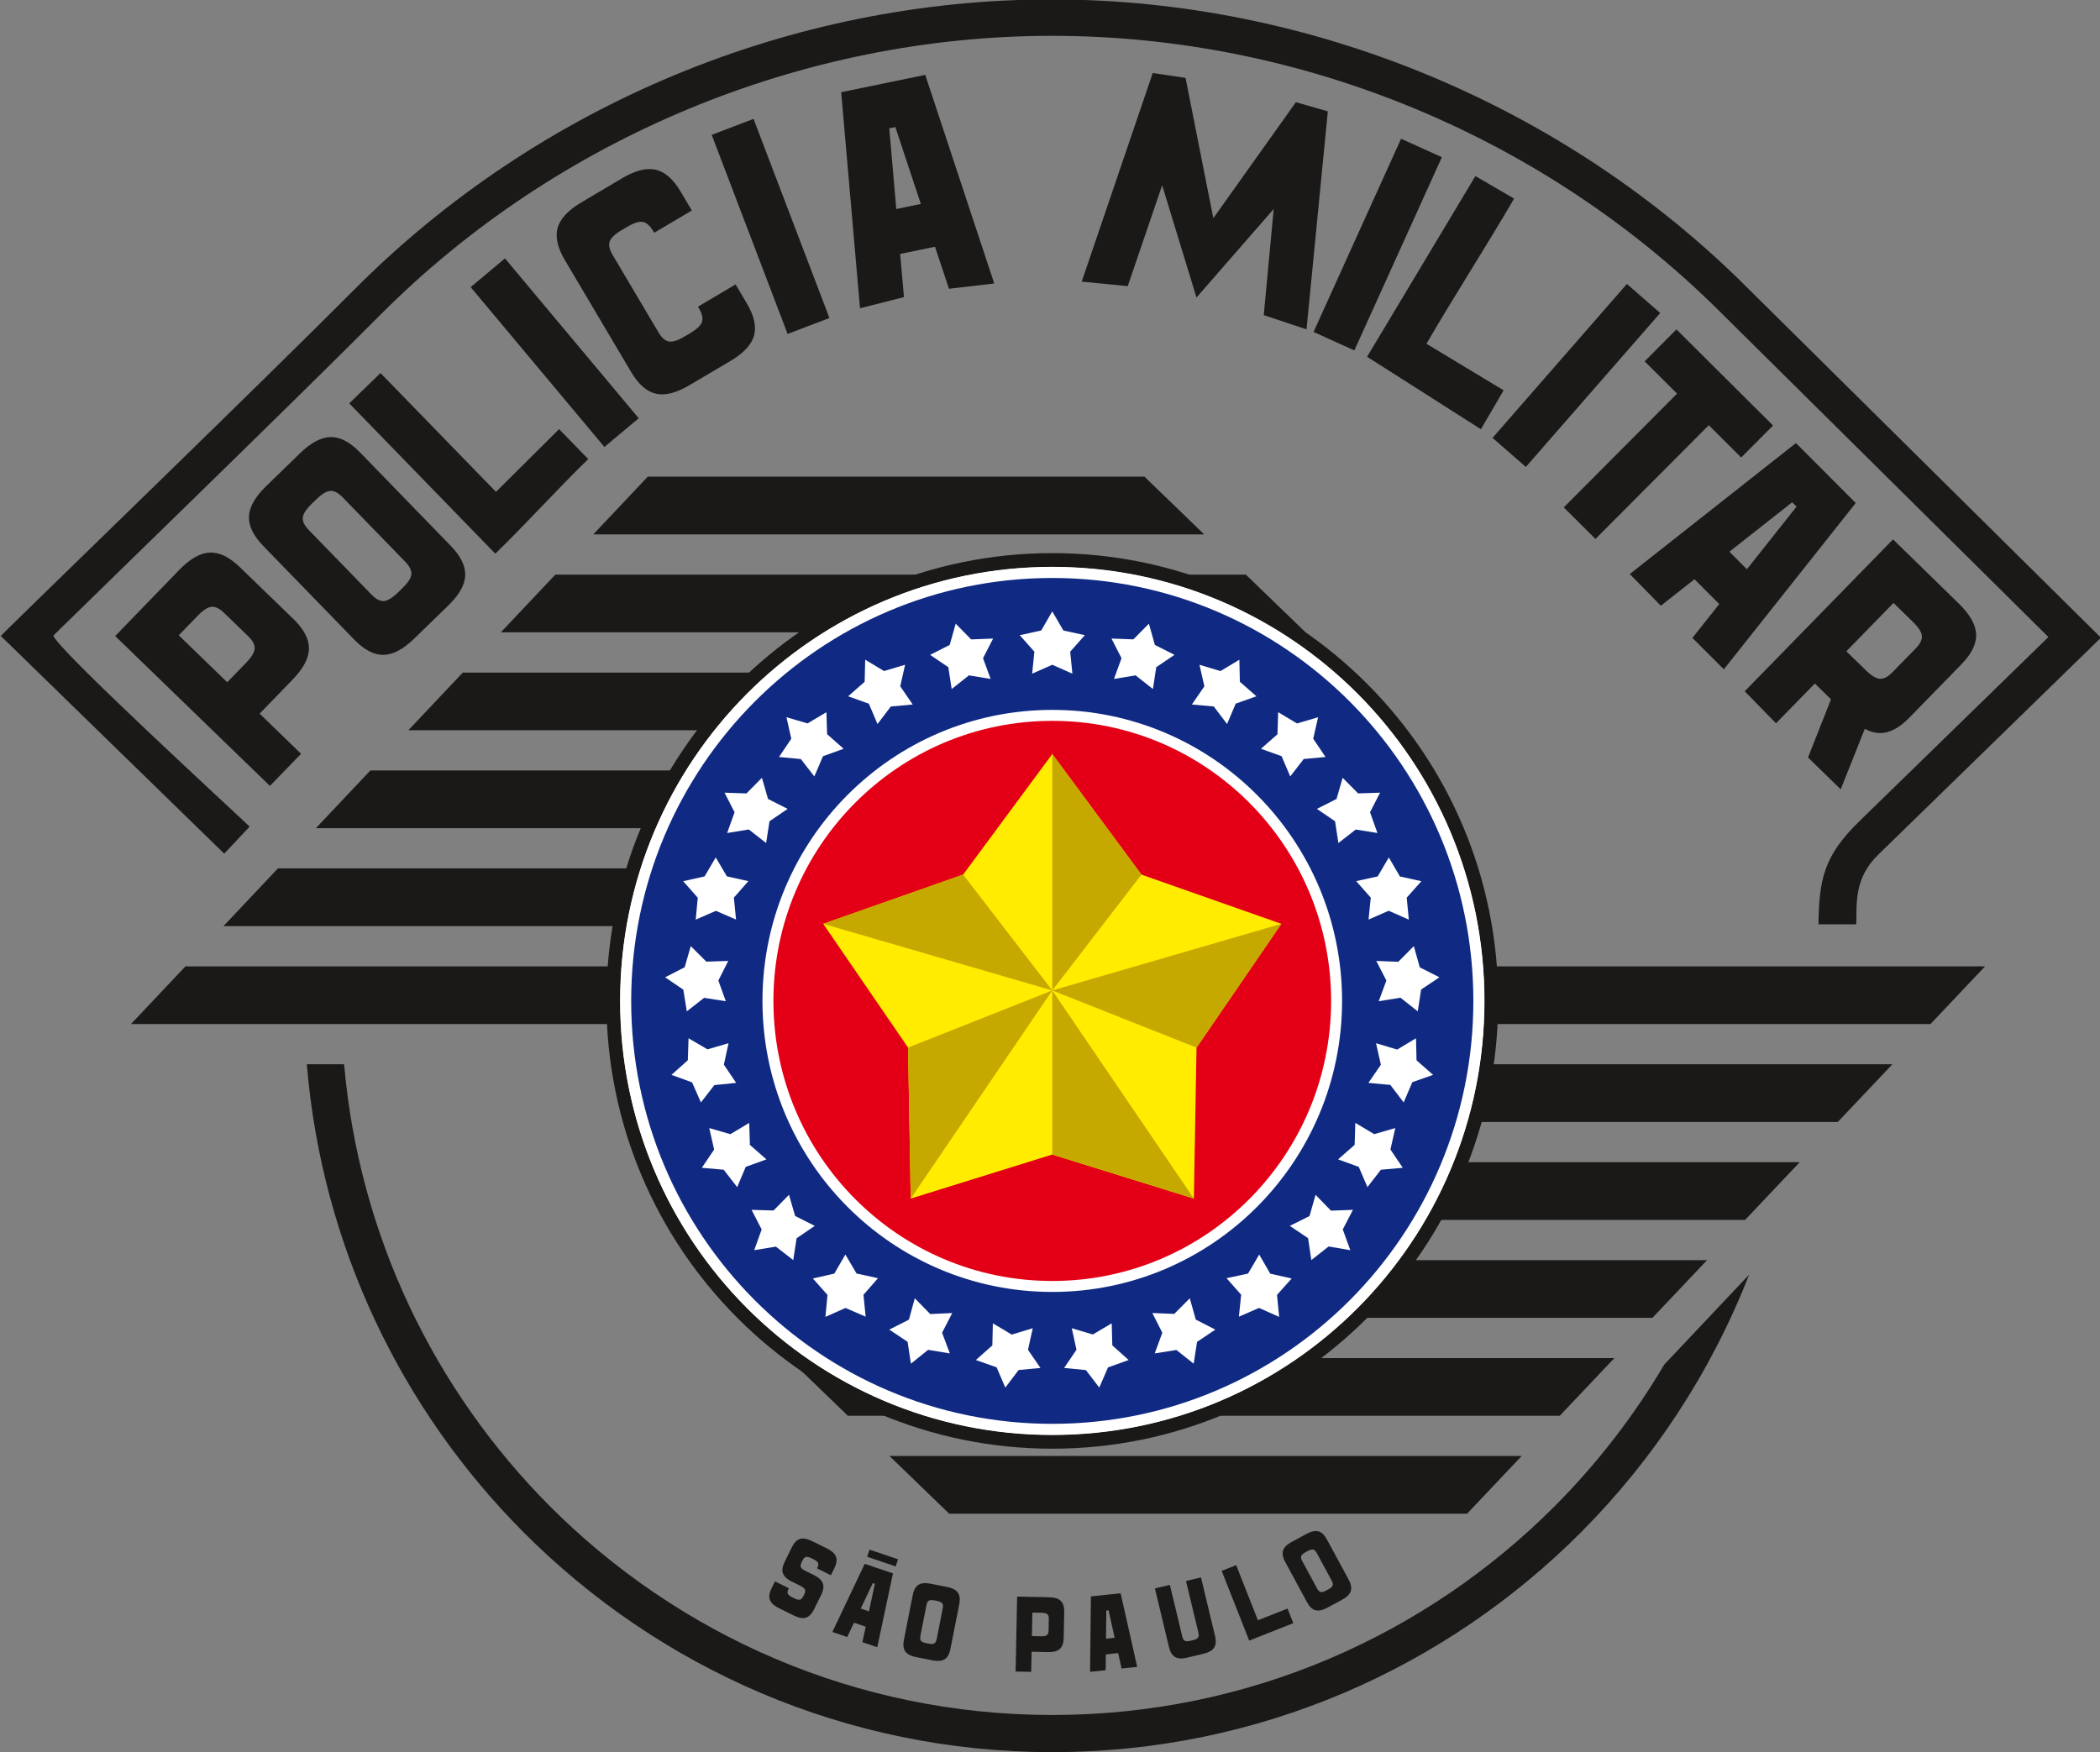 <?xml version="1.0" encoding="UTF-8"?>
<svg xmlns="http://www.w3.org/2000/svg" xmlns:xlink="http://www.w3.org/1999/xlink" width="218.2pt" height="182.1pt" viewBox="0 0 218.2 182.1" version="1.1">
<rect x="0" y="0" width="218.2" height="182.1" fill="#808080" stroke="none"/>
<defs>
<clipPath id="clip1">
  <path d="M 31 110 L 182 110 L 182 182.102 L 31 182.102 Z M 31 110 "/>
</clipPath>
<clipPath id="clip2">
  <path d="M 0 0 L 218.199 0 L 218.199 97 L 0 97 Z M 0 0 "/>
</clipPath>
</defs>
<g id="surface1">
<path style=" stroke:none;fill-rule:evenodd;fill:rgb(10.594%,9.813%,9.424%);fill-opacity:1;" d="M 67.305 49.535 L 118.914 49.535 L 125.121 55.531 L 61.645 55.531 Z M 92.422 151.305 L 158.109 151.305 L 152.438 157.301 L 98.625 157.301 Z M 81.891 141.129 L 167.742 141.129 L 162.066 147.125 L 88.098 147.125 Z M 146.242 130.953 L 177.371 130.953 L 171.695 136.949 L 141.051 136.949 Z M 151.805 120.773 L 187 120.773 L 181.324 126.773 L 148.938 126.773 Z M 154.406 110.598 L 196.629 110.598 L 190.953 116.594 L 153.215 116.594 Z M 19.27 100.422 L 206.258 100.422 L 200.586 106.418 L 13.609 106.418 Z M 28.879 90.242 L 65.816 90.242 L 64.371 96.242 L 23.219 96.242 Z M 38.484 80.066 L 70.438 80.066 L 67.352 86.062 L 32.824 86.062 Z M 48.09 69.891 L 78.895 69.891 L 73.324 75.887 L 42.43 75.887 Z M 57.699 59.715 L 129.449 59.715 L 135.656 65.711 L 52.039 65.711 Z M 57.699 59.715 "/>
<g clip-path="url(#clip1)" clip-rule="nonzero">
<path style=" stroke:none;fill-rule:evenodd;fill:rgb(10.594%,9.813%,9.424%);fill-opacity:1;" d="M 35.754 110.598 C 37.316 128.465 45.184 144.516 57.105 156.492 C 70.473 169.914 88.938 178.219 109.336 178.219 C 129.734 178.219 148.203 169.914 161.57 156.492 C 165.938 152.102 169.762 147.168 172.93 141.797 L 181.738 132.465 C 177.797 142.574 171.812 151.66 164.301 159.207 C 150.23 173.34 130.797 182.082 109.336 182.082 C 87.879 182.082 68.445 173.34 54.375 159.207 C 41.754 146.531 33.453 129.52 31.879 110.598 Z M 35.754 110.598 "/>
</g>
<g clip-path="url(#clip2)" clip-rule="nonzero">
<path style=" stroke:none;fill-rule:evenodd;fill:rgb(10.594%,9.813%,9.424%);fill-opacity:1;" d="M 181.727 30.07 L 218.297 66.27 L 195.172 88.805 C 192.613 91.293 192.941 93.879 192.875 96.055 L 188.949 96.055 C 189.008 91.316 189.543 88.902 193.195 85.344 L 212.84 66.199 L 179.055 32.73 C 160.684 14.277 135.344 3.723 109.305 3.723 C 83.332 3.723 57.832 14.324 39.508 32.73 C 30.445 41.832 9.719 61.945 5.555 66.035 C 5.492 67.066 24.664 84.656 25.938 85.902 L 23.297 88.711 L 0.078 66.082 C 3.531 62.645 27.07 39.883 36.836 30.07 C 55.914 10.906 82.211 -0.059 109.262 -0.059 C 136.234 -0.059 162.699 10.961 181.727 30.07 Z M 181.727 30.07 "/>
</g>
<path style="fill-rule:evenodd;fill:rgb(100%,100%,100%);fill-opacity:1;stroke-width:14.239;stroke-linecap:butt;stroke-linejoin:miter;stroke:rgb(10.594%,9.813%,9.424%);stroke-opacity:1;stroke-miterlimit:4;" d="M 1093.359 1239.086 C 1345.312 1239.086 1549.57 1033.93 1549.57 780.883 C 1549.57 527.797 1345.312 322.641 1093.359 322.641 C 841.445 322.641 637.188 527.797 637.188 780.883 C 637.188 1033.93 841.445 1239.086 1093.359 1239.086 Z M 1093.359 1239.086 " transform="matrix(0.1,0,0,-0.1,0,182.1)"/>
<path style="fill-rule:evenodd;fill:rgb(6.273%,16.479%,51.367%);fill-opacity:1;stroke-width:11.339;stroke-linecap:butt;stroke-linejoin:miter;stroke:rgb(100%,100%,100%);stroke-opacity:1;stroke-miterlimit:4;" d="M 1093.359 1226.039 C 1338.164 1226.039 1536.562 1026.742 1536.562 780.883 C 1536.562 534.984 1338.164 335.688 1093.359 335.688 C 848.594 335.688 650.156 534.984 650.156 780.883 C 650.156 1026.742 848.594 1226.039 1093.359 1226.039 Z M 1093.359 1226.039 " transform="matrix(0.1,0,0,-0.1,0,182.1)"/>
<path style="fill-rule:evenodd;fill:rgb(89.062%,0%,8.617%);fill-opacity:1;stroke-width:11.389;stroke-linecap:butt;stroke-linejoin:miter;stroke:rgb(100%,100%,100%);stroke-opacity:1;stroke-miterlimit:4;" d="M 1093.359 1077.602 C 1256.523 1077.602 1388.789 944.75 1388.789 780.883 C 1388.789 616.977 1256.523 484.125 1093.359 484.125 C 930.195 484.125 797.93 616.977 797.93 780.883 C 797.93 944.75 930.195 1077.602 1093.359 1077.602 Z M 1093.359 1077.602 " transform="matrix(0.1,0,0,-0.1,0,182.1)"/>
<path style=" stroke:none;fill-rule:evenodd;fill:rgb(100%,100%,100%);fill-opacity:1;" d="M 109.336 63.535 L 110.488 65.52 L 112.719 66.008 L 111.199 67.723 L 111.426 70.008 L 109.336 69.082 L 107.246 70.008 L 107.477 67.723 L 105.957 66.008 L 108.188 65.52 Z M 109.336 63.535 "/>
<path style=" stroke:none;fill-rule:evenodd;fill:rgb(100%,100%,100%);fill-opacity:1;" d="M 119.375 64.812 L 119.996 67.02 L 122.035 68.051 L 120.141 69.332 L 119.793 71.602 L 117.996 70.184 L 115.746 70.555 L 116.531 68.398 L 115.488 66.359 L 117.766 66.441 Z M 119.375 64.812 "/>
<path style=" stroke:none;fill-rule:evenodd;fill:rgb(100%,100%,100%);fill-opacity:1;" d="M 128.777 68.555 L 128.828 70.852 L 130.551 72.359 L 128.395 73.121 L 127.5 75.238 L 126.113 73.414 L 123.84 73.211 L 125.141 71.32 L 124.629 69.082 L 126.816 69.738 Z M 128.777 68.555 "/>
<path style=" stroke:none;fill-rule:evenodd;fill:rgb(100%,100%,100%);fill-opacity:1;" d="M 136.957 74.535 L 136.449 76.77 L 137.73 78.664 L 135.461 78.875 L 134.062 80.688 L 133.164 78.582 L 131.02 77.812 L 132.738 76.301 L 132.809 74.012 L 134.766 75.18 Z M 136.957 74.535 "/>
<path style=" stroke:none;fill-rule:evenodd;fill:rgb(100%,100%,100%);fill-opacity:1;" d="M 143.395 82.375 L 142.352 84.41 L 143.121 86.566 L 140.871 86.203 L 139.066 87.605 L 138.719 85.344 L 136.832 84.059 L 138.871 83.027 L 139.508 80.828 L 141.113 82.449 Z M 143.395 82.375 "/>
<path style=" stroke:none;fill-rule:evenodd;fill:rgb(100%,100%,100%);fill-opacity:1;" d="M 147.688 91.574 L 146.164 93.285 L 146.383 95.566 L 144.293 94.645 L 142.199 95.559 L 142.43 93.281 L 140.914 91.566 L 143.148 91.078 L 144.305 89.105 L 145.457 91.082 Z M 147.688 91.574 "/>
<path style=" stroke:none;fill-rule:evenodd;fill:rgb(100%,100%,100%);fill-opacity:1;" d="M 149.562 101.559 L 147.66 102.832 L 147.312 105.098 L 145.516 103.68 L 143.258 104.047 L 144.051 101.895 L 143.004 99.859 L 145.289 99.949 L 146.902 98.32 L 147.523 100.527 Z M 149.562 101.559 "/>
<path style=" stroke:none;fill-rule:evenodd;fill:rgb(100%,100%,100%);fill-opacity:1;" d="M 148.906 111.699 L 146.746 112.457 L 145.848 114.562 L 144.461 112.742 L 142.184 112.531 L 143.48 110.645 L 142.977 108.41 L 145.168 109.07 L 147.129 107.898 L 147.184 110.188 Z M 148.906 111.699 "/>
<path style=" stroke:none;fill-rule:evenodd;fill:rgb(100%,100%,100%);fill-opacity:1;" d="M 145.754 121.355 L 143.48 121.559 L 142.082 123.363 L 141.184 121.262 L 139.035 120.48 L 140.754 118.973 L 140.824 116.688 L 142.785 117.859 L 144.977 117.227 L 144.473 119.457 Z M 145.754 121.355 "/>
<path style=" stroke:none;fill-rule:evenodd;fill:rgb(100%,100%,100%);fill-opacity:1;" d="M 140.305 129.918 L 138.051 129.531 L 136.254 130.945 L 135.918 128.672 L 134.02 127.391 L 136.066 126.371 L 136.691 124.164 L 138.293 125.809 L 140.578 125.727 L 139.52 127.762 Z M 140.305 129.918 "/>
<path style=" stroke:none;fill-rule:evenodd;fill:rgb(100%,100%,100%);fill-opacity:1;" d="M 132.91 136.848 L 130.82 135.918 L 128.727 136.828 L 128.961 134.547 L 127.445 132.828 L 129.68 132.348 L 130.836 130.371 L 131.984 132.359 L 134.211 132.859 L 132.688 134.562 Z M 132.91 136.848 "/>
<path style=" stroke:none;fill-rule:evenodd;fill:rgb(100%,100%,100%);fill-opacity:1;" d="M 124.027 141.711 L 122.234 140.289 L 119.98 140.645 L 120.77 138.496 L 119.734 136.449 L 122.012 136.539 L 123.625 134.918 L 124.246 137.129 L 126.277 138.172 L 124.383 139.445 Z M 124.027 141.711 "/>
<path style=" stroke:none;fill-rule:evenodd;fill:rgb(100%,100%,100%);fill-opacity:1;" d="M 114.219 144.195 L 112.832 142.379 L 110.566 142.156 L 111.852 140.266 L 111.363 138.027 L 113.547 138.68 L 115.512 137.52 L 115.574 139.809 L 117.273 141.332 L 115.129 142.098 Z M 114.219 144.195 "/>
<path style=" stroke:none;fill-rule:evenodd;fill:rgb(100%,100%,100%);fill-opacity:1;" d="M 99.301 64.812 L 98.68 67.02 L 96.641 68.051 L 98.535 69.332 L 98.883 71.602 L 100.676 70.184 L 102.93 70.555 L 102.141 68.398 L 103.188 66.359 L 100.906 66.445 Z M 99.301 64.812 "/>
<path style=" stroke:none;fill-rule:evenodd;fill:rgb(100%,100%,100%);fill-opacity:1;" d="M 89.898 68.555 L 89.84 70.852 L 88.125 72.359 L 90.277 73.125 L 91.176 75.238 L 92.562 73.418 L 94.836 73.211 L 93.539 71.32 L 94.043 69.082 L 91.859 69.734 Z M 89.898 68.555 "/>
<path style=" stroke:none;fill-rule:evenodd;fill:rgb(100%,100%,100%);fill-opacity:1;" d="M 81.719 74.535 L 82.219 76.77 L 80.941 78.664 L 83.211 78.879 L 84.613 80.688 L 85.512 78.586 L 87.656 77.812 L 85.941 76.297 L 85.867 74.012 L 83.906 75.176 Z M 81.719 74.535 "/>
<path style=" stroke:none;fill-rule:evenodd;fill:rgb(100%,100%,100%);fill-opacity:1;" d="M 75.281 82.375 L 76.328 84.41 L 75.551 86.566 L 77.805 86.199 L 79.605 87.605 L 79.953 85.344 L 81.84 84.059 L 79.801 83.027 L 79.168 80.828 L 77.562 82.453 Z M 75.281 82.375 "/>
<path style=" stroke:none;fill-rule:evenodd;fill:rgb(100%,100%,100%);fill-opacity:1;" d="M 70.988 91.574 L 72.5 93.289 L 72.289 95.566 L 74.383 94.652 L 76.477 95.559 L 76.254 93.281 L 77.758 91.566 L 75.531 91.074 L 74.367 89.105 L 73.211 91.074 Z M 70.988 91.574 "/>
<path style=" stroke:none;fill-rule:evenodd;fill:rgb(100%,100%,100%);fill-opacity:1;" d="M 69.109 101.559 L 71 102.844 L 71.363 105.098 L 73.16 103.695 L 75.414 104.047 L 74.641 101.898 L 75.668 99.859 L 73.391 99.934 L 71.773 98.32 L 71.141 100.516 Z M 69.109 101.559 "/>
<path style=" stroke:none;fill-rule:evenodd;fill:rgb(100%,100%,100%);fill-opacity:1;" d="M 69.77 111.699 L 71.91 112.477 L 72.828 114.562 L 74.227 112.762 L 76.492 112.531 L 75.215 110.641 L 75.699 108.41 L 73.512 109.047 L 71.543 107.898 L 71.469 110.18 Z M 69.77 111.699 "/>
<path style=" stroke:none;fill-rule:evenodd;fill:rgb(100%,100%,100%);fill-opacity:1;" d="M 72.922 121.355 L 75.195 121.555 L 76.594 123.363 L 77.488 121.258 L 79.637 120.48 L 77.918 118.977 L 77.848 116.688 L 75.891 117.863 L 73.695 117.227 L 74.203 119.461 Z M 72.922 121.355 "/>
<path style=" stroke:none;fill-rule:evenodd;fill:rgb(100%,100%,100%);fill-opacity:1;" d="M 78.367 129.918 L 80.617 129.547 L 82.422 130.945 L 82.77 128.68 L 84.656 127.391 L 82.617 126.363 L 81.98 124.164 L 80.375 125.793 L 78.094 125.727 L 79.141 127.762 Z M 78.367 129.918 "/>
<path style=" stroke:none;fill-rule:evenodd;fill:rgb(100%,100%,100%);fill-opacity:1;" d="M 85.766 136.848 L 87.852 135.922 L 89.945 136.828 L 89.719 134.551 L 91.227 132.828 L 89 132.344 L 87.84 130.371 L 86.688 132.352 L 84.461 132.859 L 85.98 134.566 Z M 85.766 136.848 "/>
<path style=" stroke:none;fill-rule:evenodd;fill:rgb(100%,100%,100%);fill-opacity:1;" d="M 94.648 141.711 L 96.434 140.273 L 98.691 140.645 L 97.887 138.492 L 98.941 136.449 L 96.656 136.555 L 95.051 134.918 L 94.441 137.137 L 92.398 138.172 L 94.305 139.438 Z M 94.648 141.711 "/>
<path style=" stroke:none;fill-rule:evenodd;fill:rgb(100%,100%,100%);fill-opacity:1;" d="M 104.457 144.195 L 105.84 142.371 L 108.109 142.156 L 106.812 140.27 L 107.309 138.027 L 105.125 138.688 L 103.164 137.52 L 103.109 139.812 L 101.398 141.332 L 103.551 142.09 Z M 104.457 144.195 "/>
<path style=" stroke:none;fill-rule:evenodd;fill:rgb(100%,92.577%,0%);fill-opacity:1;" d="M 118.598 90.887 L 133.137 96.004 L 124.324 108.867 L 124.047 124.555 L 109.336 119.977 L 94.629 124.555 L 94.352 108.863 L 85.535 96.004 L 100.074 90.887 L 109.336 78.359 Z M 118.598 90.887 "/>
<path style=" stroke:none;fill-rule:evenodd;fill:rgb(77.344%,66.209%,0%);fill-opacity:1;" d="M 109.336 119.977 L 109.336 102.926 L 133.137 96.004 L 124.324 108.867 L 109.336 102.926 L 109.336 78.359 L 118.598 90.887 L 109.336 102.926 L 85.535 96.004 L 100.074 90.887 L 109.336 102.926 L 94.629 124.555 L 94.352 108.863 L 109.336 102.926 L 124.047 124.555 Z M 109.336 119.977 "/>
<path style=" stroke:none;fill-rule:evenodd;fill:rgb(10.594%,9.813%,9.424%);fill-opacity:1;" d="M 28.047 81.672 L 11.969 66.098 L 18.621 59.227 C 19.742 58.07 20.801 57.465 21.801 57.422 C 22.797 57.379 23.84 57.891 24.93 58.945 L 30.488 64.328 C 31.57 65.379 32.109 66.402 32.102 67.398 C 32.086 68.398 31.52 69.477 30.395 70.633 L 26.977 74.16 L 31.281 78.332 Z M 20.535 63.996 L 18.574 66.02 L 23.609 70.898 L 25.574 68.875 C 26.145 68.285 26.438 67.797 26.461 67.398 C 26.484 67 26.258 66.57 25.777 66.105 L 23.277 63.684 C 22.812 63.234 22.379 63.023 21.984 63.059 C 21.586 63.094 21.105 63.406 20.535 63.996 Z M 20.535 63.996 "/>
<path style=" stroke:none;fill-rule:evenodd;fill:rgb(10.594%,9.813%,9.424%);fill-opacity:1;" d="M 27.648 50.527 C 26.504 51.637 25.91 52.684 25.867 53.672 C 25.828 54.652 26.336 55.688 27.379 56.762 L 36.805 66.465 C 37.844 67.535 38.855 68.066 39.84 68.055 C 40.828 68.043 41.891 67.477 43.035 66.367 L 46.516 62.984 C 47.371 62.156 48.281 61.062 48.336 59.801 C 48.375 58.82 47.875 57.793 46.836 56.723 L 37.41 47.016 C 36.367 45.941 35.348 45.406 34.363 45.418 C 33.375 45.43 32.312 45.996 31.172 47.105 C 29.996 48.246 28.82 49.387 27.648 50.527 Z M 32.383 52.363 L 32.867 51.891 C 33.449 51.328 33.938 51.035 34.328 51.012 C 34.719 50.988 35.141 51.207 35.59 51.668 L 42.109 58.379 C 42.566 58.852 42.777 59.285 42.742 59.676 C 42.711 60.066 42.402 60.543 41.824 61.109 L 41.336 61.582 C 40.754 62.145 40.27 62.438 39.875 62.461 C 39.484 62.484 39.059 62.262 38.602 61.789 L 32.082 55.078 C 31.633 54.617 31.426 54.188 31.461 53.797 C 31.496 53.406 31.801 52.93 32.383 52.363 Z M 32.383 52.363 "/>
<path style=" stroke:none;fill-rule:evenodd;fill:rgb(10.594%,9.813%,9.424%);fill-opacity:1;" d="M 51.465 57.539 L 36.289 41.918 L 39.535 38.766 C 43.535 42.883 47.535 47 51.535 51.113 L 58.094 44.594 L 61.121 47.707 C 57.828 50.906 54.758 54.34 51.465 57.539 Z M 51.465 57.539 "/>
<path style=" stroke:none;fill-rule:evenodd;fill:rgb(10.594%,9.813%,9.424%);fill-opacity:1;" d="M 62.801 46.449 L 48.902 29.836 L 52.469 26.852 C 57.258 32.574 61.578 37.742 66.367 43.465 C 62.746 46.492 66.418 43.422 62.801 46.449 Z M 62.801 46.449 "/>
<path style=" stroke:none;fill-rule:evenodd;fill:rgb(10.594%,9.813%,9.424%);fill-opacity:1;" d="M 60.41 21.031 C 59.039 21.84 58.219 22.719 57.941 23.668 C 57.676 24.613 57.926 25.734 58.688 27.023 L 65.578 38.66 C 66.336 39.941 67.195 40.695 68.156 40.914 C 69.117 41.133 70.281 40.832 71.652 40.02 L 75.828 37.551 C 76.852 36.945 77.992 36.098 78.344 34.883 C 78.609 33.938 78.363 32.82 77.605 31.539 L 76.43 29.555 L 72.52 31.871 L 72.625 32.043 C 72.957 32.609 73.062 33.078 72.938 33.453 C 72.812 33.824 72.402 34.215 71.707 34.629 L 71.121 34.973 C 70.426 35.387 69.887 35.555 69.5 35.488 C 69.113 35.418 68.75 35.102 68.418 34.535 L 63.652 26.488 C 63.324 25.934 63.223 25.473 63.348 25.098 C 63.477 24.727 63.883 24.336 64.578 23.922 L 65.164 23.578 C 65.859 23.164 66.402 22.996 66.785 23.062 C 67.172 23.133 67.531 23.445 67.859 23.996 L 67.973 24.188 L 71.883 21.875 L 70.715 19.902 C 69.953 18.613 69.09 17.855 68.133 17.637 C 67.168 17.418 66.004 17.719 64.633 18.527 C 63.227 19.363 61.816 20.195 60.41 21.031 Z M 60.41 21.031 "/>
<path style=" stroke:none;fill-rule:evenodd;fill:rgb(10.594%,9.813%,9.424%);fill-opacity:1;" d="M 81.836 34.703 L 73.949 14.012 L 78.297 12.355 C 80.957 19.328 83.527 26.074 86.184 33.047 C 81.773 34.727 86.246 33.023 81.836 34.703 Z M 81.836 34.703 "/>
<path style=" stroke:none;fill-rule:evenodd;fill:rgb(10.594%,9.813%,9.424%);fill-opacity:1;" d="M 96.137 7.781 L 103.305 29.457 L 98.602 30.008 L 97.152 25.641 L 93.531 26.387 L 93.926 30.875 L 89.359 32.035 L 87.402 9.582 C 90.312 8.98 93.227 8.379 96.137 7.781 Z M 93.031 13.203 L 92.398 13.336 L 93.129 21.719 L 95.68 21.195 Z M 93.031 13.203 "/>
<path style=" stroke:none;fill-rule:evenodd;fill:rgb(10.594%,9.813%,9.424%);fill-opacity:1;" d="M 123.184 8.09 L 126.07 22.672 L 134.648 10.621 L 137.969 11.57 L 135.754 34.227 L 131.309 32.746 L 132.344 21.719 L 124.32 30.918 L 120.754 19.254 L 117.176 29.738 L 112.395 29.266 L 119.773 7.59 Z M 123.184 8.09 "/>
<path style=" stroke:none;fill-rule:evenodd;fill:rgb(10.594%,9.813%,9.424%);fill-opacity:1;" d="M 136.484 34.496 L 145.578 14.418 L 149.816 16.336 C 146.738 23.133 143.801 29.617 140.723 36.414 Z M 136.484 34.496 "/>
<path style=" stroke:none;fill-rule:evenodd;fill:rgb(10.594%,9.813%,9.424%);fill-opacity:1;" d="M 142.047 37.074 L 153.301 18.297 L 157.32 20.641 C 154.352 25.734 151.184 30.625 148.215 35.723 L 156.234 40.559 L 153.875 44.605 Z M 142.047 37.074 "/>
<path style=" stroke:none;fill-rule:evenodd;fill:rgb(10.594%,9.813%,9.424%);fill-opacity:1;" d="M 155.082 45.504 L 169.043 29.508 L 172.504 32.527 C 167.656 38.078 163.387 42.973 158.543 48.523 C 155.031 45.457 158.594 48.566 155.082 45.504 Z M 155.082 45.504 "/>
<path style=" stroke:none;fill-rule:evenodd;fill:rgb(10.594%,9.813%,9.424%);fill-opacity:1;" d="M 162.484 52.727 L 174.254 40.906 L 170.887 37.551 L 174.191 34.23 C 177.539 37.559 180.883 40.891 184.227 44.219 L 180.918 47.543 L 177.551 44.188 L 165.777 56.008 C 162.434 52.68 165.828 56.055 162.484 52.727 Z M 162.484 52.727 "/>
<path style=" stroke:none;fill-rule:evenodd;fill:rgb(10.594%,9.813%,9.424%);fill-opacity:1;" d="M 192.82 52.273 L 179.117 69.555 L 175.848 66.293 L 178.641 62.773 L 176.066 60.191 L 172.57 62.949 C 171.809 62.176 170.473 60.797 169.34 59.656 L 186.609 46.043 C 188.68 48.121 190.75 50.199 192.82 52.273 Z M 186.668 52.648 L 186.215 52.195 L 179.695 57.332 L 181.512 59.156 Z M 186.668 52.648 "/>
<path style=" stroke:none;fill-rule:evenodd;fill:rgb(10.594%,9.813%,9.424%);fill-opacity:1;" d="M 181.285 71.836 L 196.695 56.051 L 203.539 62.734 C 204.691 63.859 205.289 64.918 205.332 65.918 C 205.367 66.914 204.855 67.957 203.793 69.043 L 198.391 74.578 C 197.336 75.66 196.309 76.195 195.312 76.18 C 194.816 76.172 194.297 76.023 193.762 75.742 L 191.258 82.027 L 187.863 78.715 L 190.25 72.672 L 188.57 71.031 L 184.535 75.164 Z M 198.762 64.629 L 196.746 62.656 L 191.844 67.68 L 193.863 69.648 C 194.449 70.219 194.941 70.516 195.336 70.539 C 195.734 70.566 196.164 70.34 196.629 69.863 L 199.062 67.375 C 199.516 66.906 199.727 66.477 199.691 66.078 C 199.656 65.684 199.348 65.199 198.762 64.629 Z M 198.762 64.629 "/>
<path style=" stroke:none;fill-rule:evenodd;fill:rgb(10.594%,9.813%,9.424%);fill-opacity:1;" d="M 105.527 173.703 L 105.684 165.914 L 109.008 165.984 C 109.57 165.992 109.973 166.121 110.223 166.363 C 110.469 166.609 110.586 166.996 110.578 167.523 L 110.523 170.215 C 110.512 170.738 110.379 171.117 110.121 171.352 C 109.863 171.586 109.457 171.695 108.895 171.684 L 107.188 171.648 L 107.145 173.734 Z M 108.25 167.598 L 107.27 167.578 L 107.219 170.02 L 108.199 170.039 C 108.484 170.047 108.68 170.004 108.785 169.914 C 108.895 169.828 108.949 169.668 108.953 169.438 L 108.977 168.227 C 108.98 168 108.934 167.84 108.828 167.746 C 108.727 167.656 108.535 167.605 108.25 167.598 Z M 108.25 167.598 "/>
<path style=" stroke:none;fill-rule:evenodd;fill:rgb(10.594%,9.813%,9.424%);fill-opacity:1;" d="M 96.699 164.578 C 96.148 164.469 95.727 164.508 95.434 164.691 C 95.141 164.879 94.941 165.23 94.84 165.75 L 93.918 170.422 C 93.816 170.938 93.867 171.336 94.066 171.621 C 94.27 171.902 94.645 172.098 95.195 172.207 L 96.871 172.539 C 97.285 172.617 97.781 172.664 98.16 172.426 C 98.453 172.242 98.648 171.891 98.75 171.375 L 99.672 166.703 C 99.773 166.184 99.727 165.781 99.523 165.5 C 99.324 165.215 98.945 165.02 98.395 164.914 C 97.832 164.801 97.266 164.691 96.699 164.578 Z M 97.117 166.316 L 97.352 166.363 C 97.629 166.418 97.812 166.5 97.898 166.609 C 97.984 166.719 98.004 166.883 97.961 167.105 L 97.324 170.34 C 97.277 170.566 97.195 170.715 97.074 170.781 C 96.953 170.852 96.754 170.859 96.477 170.801 L 96.242 170.758 C 95.961 170.703 95.781 170.617 95.695 170.512 C 95.609 170.402 95.59 170.234 95.633 170.008 L 96.27 166.773 C 96.312 166.551 96.395 166.406 96.516 166.336 C 96.637 166.27 96.836 166.262 97.117 166.316 Z M 97.117 166.316 "/>
<path style=" stroke:none;fill-rule:evenodd;fill:rgb(10.594%,9.813%,9.424%);fill-opacity:1;" d="M 85.047 166.305 L 84.582 167.242 C 84.348 167.715 84.066 168 83.734 168.105 C 83.402 168.207 82.988 168.133 82.484 167.883 L 80.953 167.129 C 80.574 166.941 80.152 166.676 79.996 166.258 C 79.875 165.934 79.934 165.535 80.164 165.062 L 80.523 164.336 L 81.961 165.043 L 81.93 165.109 C 81.828 165.316 81.801 165.484 81.855 165.609 C 81.91 165.738 82.066 165.867 82.32 165.992 L 82.535 166.098 C 82.789 166.223 82.984 166.27 83.117 166.234 C 83.254 166.199 83.371 166.078 83.473 165.871 L 83.602 165.613 C 83.672 165.441 83.688 165.297 83.637 165.188 C 83.586 165.059 83.43 164.934 83.176 164.809 L 83.082 164.762 L 83.086 164.758 L 82.309 164.375 C 81.934 164.191 81.512 163.926 81.355 163.508 C 81.238 163.184 81.293 162.785 81.527 162.312 L 81.793 161.77 L 82.277 160.789 C 82.508 160.316 82.789 160.031 83.121 159.926 C 83.453 159.824 83.871 159.898 84.375 160.148 L 85.906 160.902 C 86.281 161.09 86.707 161.355 86.863 161.773 C 86.98 162.098 86.926 162.496 86.691 162.969 L 86.332 163.695 L 84.898 162.988 L 84.93 162.922 C 85.031 162.715 85.055 162.547 85 162.422 C 84.945 162.293 84.793 162.168 84.535 162.039 L 84.324 161.934 C 84.066 161.809 83.871 161.766 83.738 161.797 C 83.605 161.832 83.488 161.953 83.383 162.16 L 83.254 162.426 C 83.18 162.602 83.164 162.746 83.215 162.859 C 83.266 162.984 83.422 163.113 83.676 163.238 L 83.848 163.324 L 84.543 163.668 C 84.918 163.855 85.344 164.121 85.496 164.539 C 85.617 164.863 85.559 165.262 85.328 165.734 Z M 85.047 166.305 "/>
<path style=" stroke:none;fill-rule:evenodd;fill:rgb(10.594%,9.813%,9.424%);fill-opacity:1;" d="M 92.785 163.504 L 91.152 171.176 C 90.613 170.992 89.973 170.773 89.609 170.652 L 89.953 169.047 L 88.734 168.633 L 88.027 170.117 C 87.668 169.996 87.023 169.777 86.488 169.594 L 89.848 162.512 C 90.828 162.84 91.809 163.172 92.785 163.504 Z M 90.348 161.035 L 93.312 162.039 L 93.062 162.781 L 90.098 161.777 Z M 90.902 164.586 L 90.688 164.516 L 89.434 167.16 L 90.289 167.453 Z M 90.902 164.586 "/>
<path style=" stroke:none;fill-rule:evenodd;fill:rgb(10.594%,9.813%,9.424%);fill-opacity:1;" d="M 129.797 170.488 L 126.938 163.242 L 128.445 162.648 C 129.195 164.559 129.949 166.469 130.703 168.375 L 133.781 167.16 L 134.379 168.68 C 132.852 169.281 131.324 169.883 129.797 170.488 Z M 129.797 170.488 "/>
<path style=" stroke:none;fill-rule:evenodd;fill:rgb(10.594%,9.813%,9.424%);fill-opacity:1;" d="M 134.227 160.227 C 133.73 160.492 133.43 160.789 133.32 161.121 C 133.215 161.449 133.285 161.848 133.539 162.312 L 135.805 166.504 C 136.055 166.965 136.348 167.242 136.68 167.332 C 137.016 167.422 137.43 167.332 137.926 167.066 L 139.426 166.254 C 139.797 166.055 140.211 165.77 140.348 165.348 C 140.457 165.02 140.387 164.621 140.137 164.16 L 137.867 159.969 C 137.617 159.508 137.324 159.227 136.988 159.137 C 136.652 159.047 136.238 159.137 135.746 159.402 C 135.238 159.68 134.73 159.953 134.227 160.227 Z M 135.652 161.301 L 135.863 161.188 C 136.113 161.051 136.309 161 136.441 161.031 C 136.578 161.059 136.699 161.172 136.809 161.371 L 138.375 164.27 C 138.484 164.473 138.516 164.641 138.465 164.77 C 138.418 164.898 138.266 165.031 138.016 165.168 L 137.805 165.281 C 137.555 165.418 137.363 165.469 137.227 165.441 C 137.094 165.41 136.969 165.293 136.859 165.09 L 135.293 162.191 C 135.184 161.992 135.156 161.828 135.203 161.699 C 135.254 161.57 135.402 161.438 135.652 161.301 Z M 135.652 161.301 "/>
<path style=" stroke:none;fill-rule:evenodd;fill:rgb(10.594%,9.813%,9.424%);fill-opacity:1;" d="M 120 165.07 L 121.465 171.168 C 121.586 171.68 121.797 172.023 122.098 172.195 C 122.398 172.371 122.82 172.391 123.367 172.258 L 125.027 171.859 C 125.438 171.762 125.91 171.598 126.152 171.223 C 126.34 170.934 126.375 170.531 126.25 170.02 L 124.789 163.922 L 123.23 164.297 L 124.523 169.676 C 124.574 169.898 124.562 170.07 124.48 170.18 C 124.402 170.293 124.223 170.383 123.945 170.449 L 123.711 170.504 C 123.438 170.57 123.234 170.574 123.113 170.508 C 122.988 170.445 122.902 170.301 122.848 170.078 L 121.555 164.699 Z M 120 165.07 "/>
<path style=" stroke:none;fill-rule:evenodd;fill:rgb(10.594%,9.813%,9.424%);fill-opacity:1;" d="M 116.438 165.57 L 118.16 173.219 C 117.594 173.277 116.922 173.348 116.539 173.391 L 116.18 171.785 L 114.902 171.922 L 114.883 173.566 C 114.5 173.605 113.828 173.676 113.262 173.734 L 113.352 165.895 C 114.379 165.785 115.41 165.676 116.438 165.57 Z M 115.18 167.34 L 114.953 167.363 L 114.918 170.293 L 115.82 170.195 Z M 115.18 167.34 "/>
</g>
</svg>

